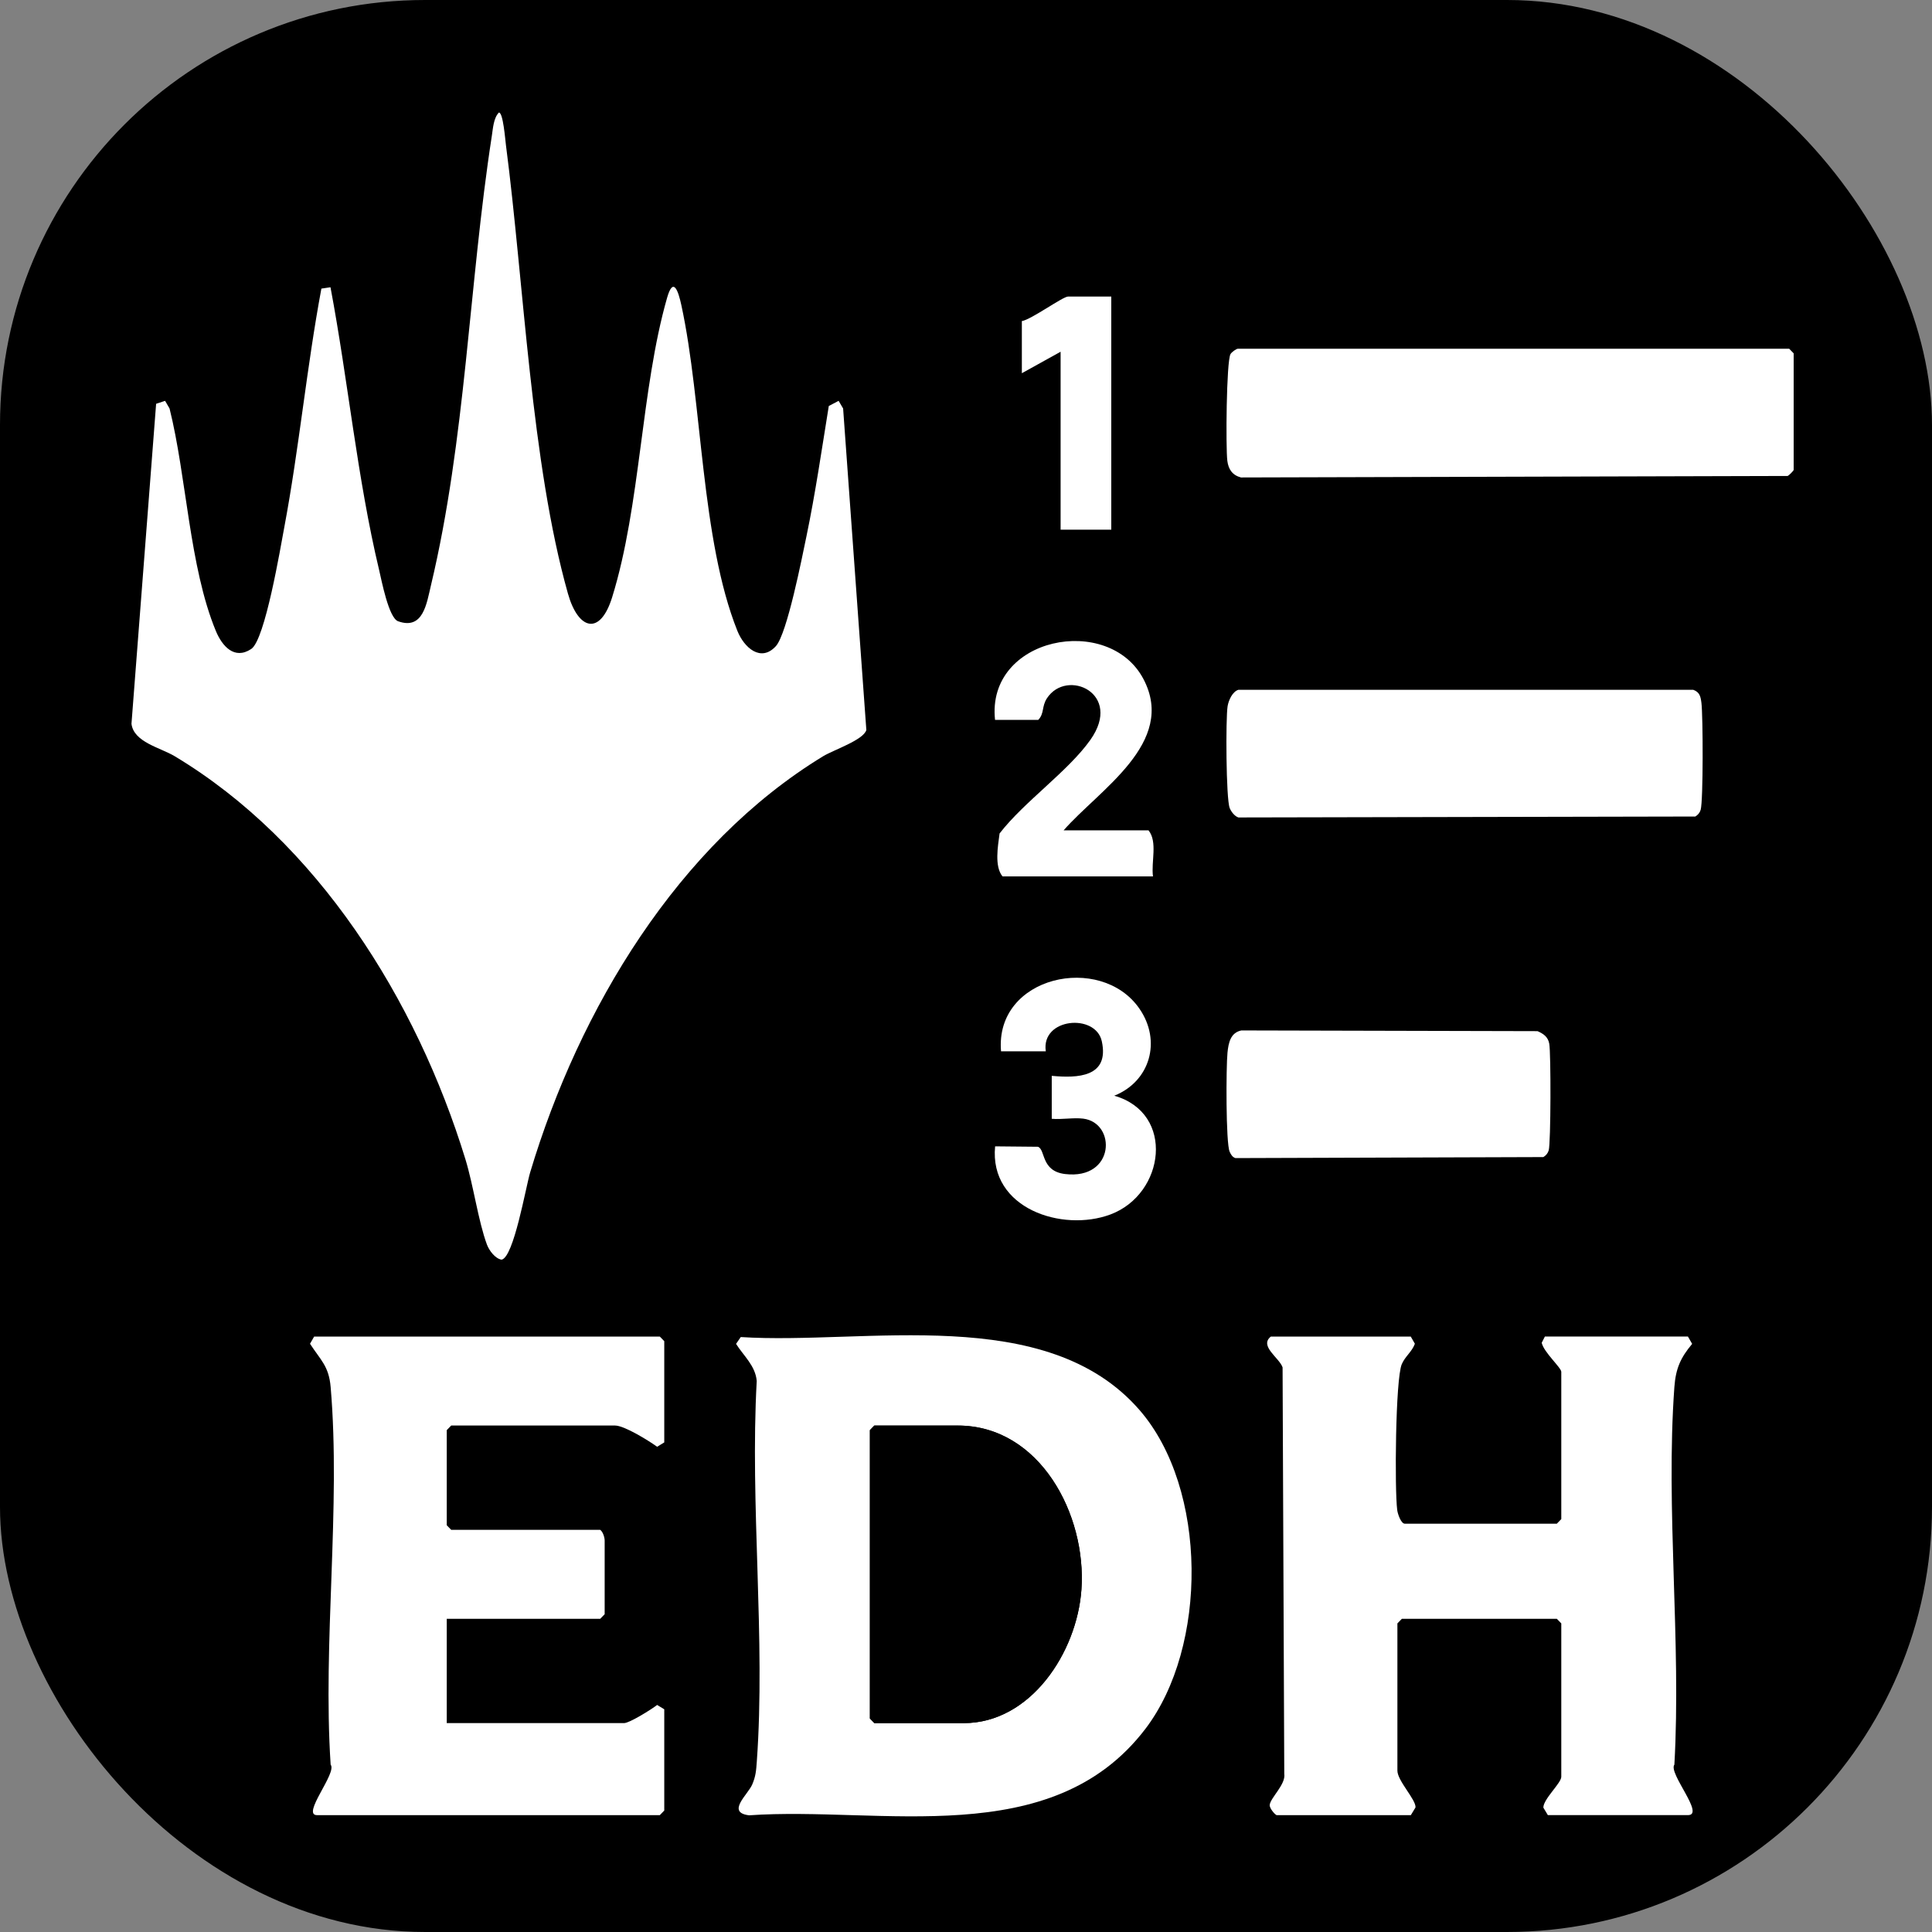 <?xml version="1.0" encoding="UTF-8"?>
<svg id="Layer_2" data-name="Layer 2" xmlns="http://www.w3.org/2000/svg" viewBox="0 0 515.06 515.06">
  <rect x="0" y="0" width="515.06" height="515.06" fill="#808080" stroke="none"/>
  <defs>
    <style>
      .cls-1 {
        fill: #fff;
      }
    </style>
  </defs>
  <g id="Layer_1-2" data-name="Layer 1">
    <g>
      <rect width="515.06" height="515.06" rx="113.32" ry="113.32"/>
      <path class="cls-1" d="M88.11,76.6c4.68,24.8,7.12,50.89,12.97,75.4.65,2.74,2.54,12.71,5.04,13.62,6.7,2.41,7.61-4.71,8.76-9.53,9.31-39.03,10.12-80.34,16.24-119.87.31-2.01.45-4.74,1.88-6.22,1.14-.03,1.69,7.26,1.88,8.68,4.81,36.8,6.68,84.67,16.53,119.57,2.72,9.66,8.56,11.39,11.79.96,7.62-24.59,7.65-55.39,14.64-79.81,1.69-5.92,3.03-1.61,3.8,1.93,5.63,25.92,5.2,62.49,14.94,86.85,1.79,4.49,6.27,8.48,10.27,4.07,2.99-3.31,6.97-23.66,8.14-29.25,2.39-11.49,4.08-23.17,5.96-34.76l2.62-1.38,1.2,2.04,6.19,85.71c-.75,2.67-8.75,5.32-11.49,6.98-38.71,23.56-65.09,67.41-78.13,110.95-1.18,3.95-4.38,22.7-7.63,23.28-1.71-.29-3.31-2.45-3.9-4.03-2.3-6.21-3.6-15.8-5.73-22.73-13.08-42.63-39.46-84.63-77.53-107.47-3.82-2.29-10.89-3.71-11.5-8.63l6.57-85.31,2.39-.79,1.19,2.04c4.54,18.15,5.27,42.18,12.33,59.28,1.68,4.06,4.94,7.82,9.45,4.83,3.7-2.45,7.78-26.98,8.84-32.61,3.94-21.03,5.95-42.56,9.86-63.46l2.42-.36Z"/>
      <path class="cls-1" d="M197.48,356.45c33.19,2.13,81.47-9.18,106.34,19.49,18.18,20.96,18.24,63.1,1.51,85-25.02,32.76-70.41,20.55-105.63,23.01-6.15-.75-.33-5.5.84-8.21.95-2.22,1.05-3.76,1.22-6.11,2.36-32.73-1.85-68.42-.02-101.47-.34-4.05-3.51-6.71-5.51-9.89l1.25-1.82ZM233.1,380.04l-1.19,1.23v76.88l1.19,1.23h23.83c17.82,0,30.18-18.83,31.37-35.59,1.42-20.02-11.09-43.74-32.96-43.74h-22.24Z"/>
      <path class="cls-1" d="M338.76,356.32h37.34l1.1,1.92c-.77,2.12-2.61,3.37-3.49,5.43-1.7,3.96-1.93,33.5-1.22,38.9.14,1.08,1.02,3.64,2.03,3.64h40.52l1.19-1.23v-39.26c0-1.1-4.67-5.22-5.22-7.74l.85-1.67h38.13l1.13,1.96c-3.1,3.69-4.38,6.59-4.74,11.5-2.36,32.46,1.86,67.89,0,100.67-1.7,2.27,8.27,13.46,3.61,13.46h-37.34l-1.2-2c-.04-2.25,4.78-6.54,4.78-8.22v-40.89l-1.19-1.23h-41.31l-1.19,1.23v39.26c0,2.7,4.99,7.74,4.83,9.8l-1.25,2.06h-35.75c-.34,0-1.96-1.79-1.87-2.72.17-1.9,4.34-5.49,3.88-8.3l-.45-108.35c-.84-2.55-6.3-5.68-3.14-8.21Z"/>
      <path class="cls-1" d="M119.1,431.56v27.81h47.27c1.45,0,7.29-3.65,8.82-4.84l1.9,1.16v26.99l-1.19,1.23h-91.36c-4.31,0,5.4-11.28,3.61-13.46-2.15-32.48,2.75-68.62,0-100.67-.48-5.63-2.7-7.2-5.5-11.54l1.1-1.92h92.15l1.19,1.23v26.99l-1.9,1.16c-2.25-1.63-8.76-5.66-11.21-5.66h-43.69l-1.19,1.23v25.35l1.19,1.23h39.72c.74.52,1.19,2.05,1.19,2.86v19.63l-1.19,1.23h-40.91Z"/>
      <path class="cls-1" d="M478.19,125.27c-.07.27-1.23,1.45-1.6,1.62l-145.75.4c-2.26-.59-3.35-2.14-3.64-4.43-.44-3.51-.26-26.43.84-28.45.3-.55,1.57-1.44,1.98-1.44h146.97l1.19,1.23v31.08Z"/>
      <path class="cls-1" d="M330.18,183.9h121.23c1.73.62,1.97,1.81,2.18,3.48.43,3.36.5,26.07-.2,28.5-.23.79-.74,1.39-1.43,1.8l-121.8.25c-1.01-.31-1.94-1.54-2.33-2.51-.98-2.41-1.09-23.79-.56-27.14.26-1.6,1.3-3.9,2.89-4.39Z"/>
      <path class="cls-1" d="M330.99,274.71l78.91.19c1.58.7,2.78,1.5,3.12,3.33.47,2.53.43,26.45-.14,28.44-.23.79-.74,1.39-1.43,1.8l-82.1.27c-.82-.28-1.19-.95-1.53-1.69-1.04-2.3-.96-22.67-.58-26.39.27-2.7.82-5.38,3.75-5.96Z"/>
      <path class="cls-1" d="M283.55,221.37h22.64c2.47,3.08.66,8.39,1.19,12.27h-40.12c-2.19-2.69-1.23-8.01-.78-11.44,6.51-8.46,18.27-16.56,24.21-24.96,8.76-12.39-6.28-19.15-11.57-11.1-1.47,2.24-.66,4.05-2.33,5.78h-11.52c-2.38-22.1,30.31-28.49,39.57-10.88,8.93,16.99-11.84,29.5-21.29,40.33Z"/>
      <path class="cls-1" d="M266.87,280.25c-1.69-20.06,26.58-26.22,36.87-11.38,6.02,8.68,2.82,19.47-6.69,23.24,16.32,4.64,13.52,26.23-1.02,31.66-12.82,4.78-32.35-1.56-30.74-18.16l11.41.11c2.07.73.75,6.49,7.24,7.27,13.36,1.59,13.72-13.67,4.82-14.77-2.61-.32-5.69.29-8.37.04v-11.45c6.83.65,15.44.4,13.34-9.23-1.64-7.49-16.24-6.24-14.93,2.69h-11.92Z"/>
      <path class="cls-1" d="M296.26,79.05v62.16h-13.51v-47.44l-10.33,5.73v-13.9c2.43-.36,10.93-6.54,12.31-6.54h11.52Z"/>
      <path d="M233.1,380.04h22.24c21.86,0,34.37,23.73,32.96,43.74-1.19,16.76-13.55,35.59-31.37,35.59h-23.83l-1.19-1.23v-76.88l1.19-1.23Z"/>
    </g>
  </g>
</svg>